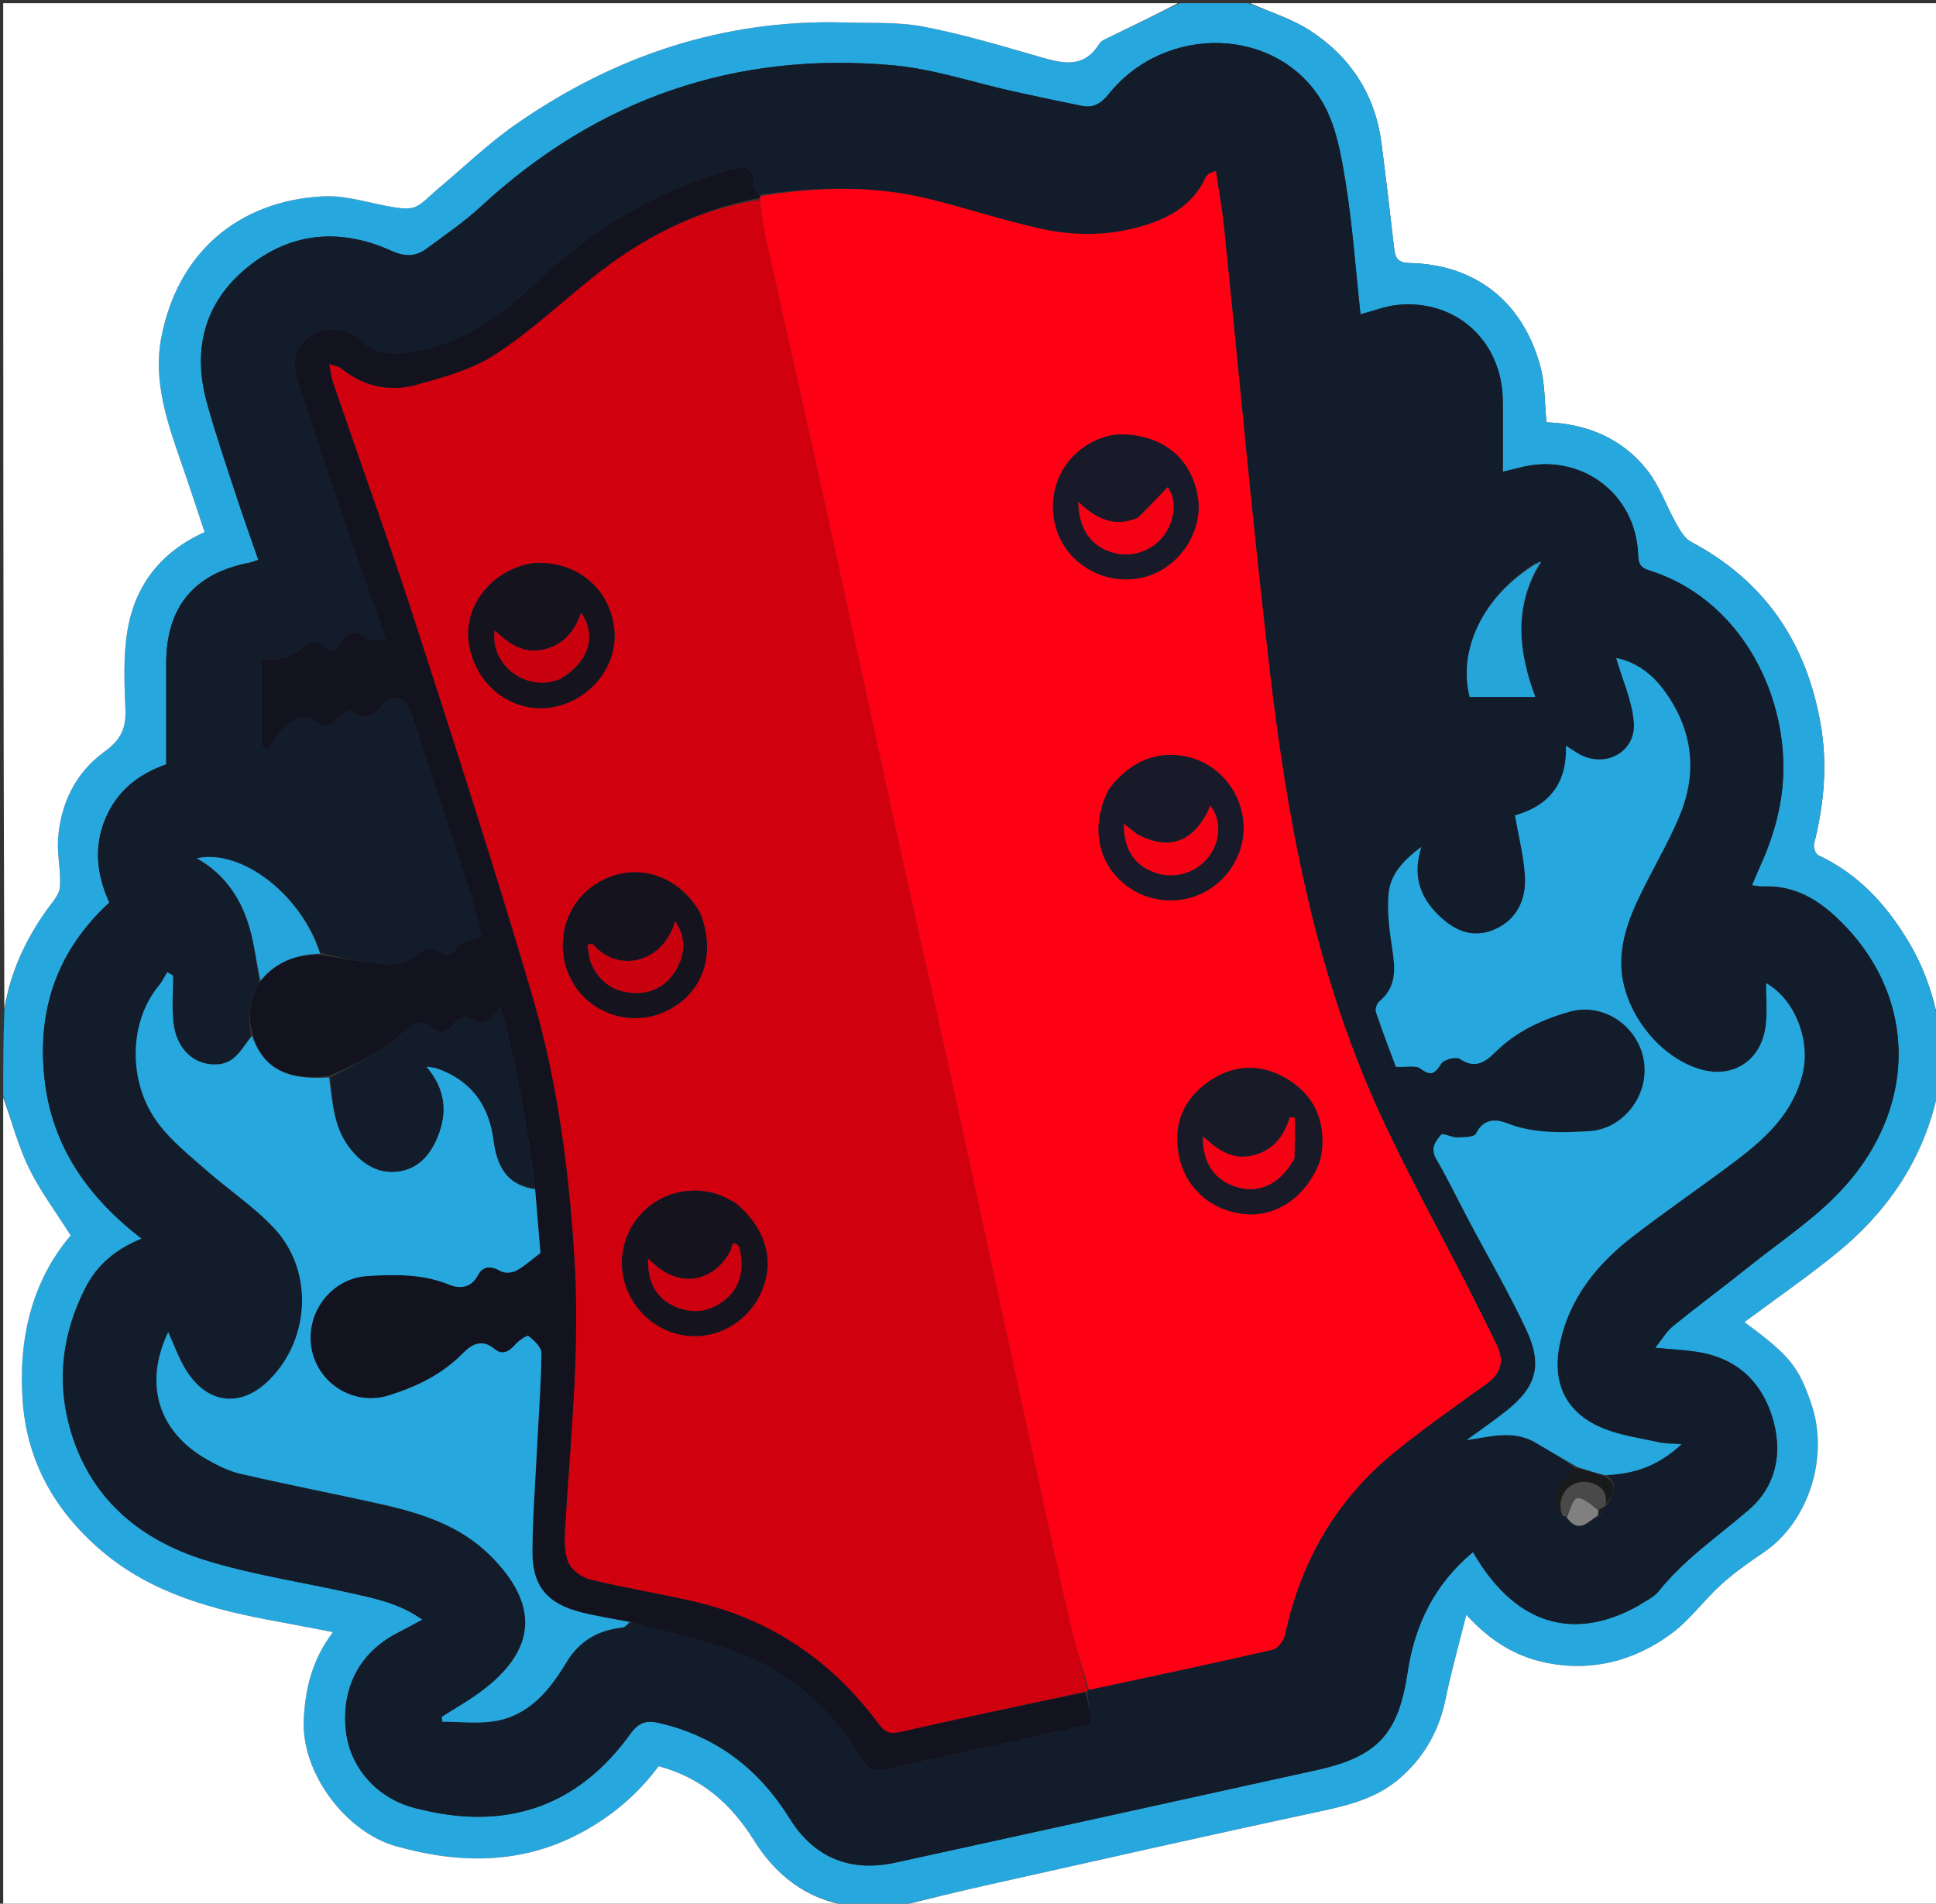 <svg version="1.1" id="Layer_1" xmlns="http://www.w3.org/2000/svg" xmlns:xlink="http://www.w3.org/1999/xlink" x="0px" y="0px"
	 width="100%" viewBox="0 0 604 594" enable-background="new 0 0 604 594" xml:space="preserve">
<rect x="0" y="0" width="604" height="594" fill="#333333" stroke="none"/>
<path fill="#FFFFFF" opacity="1" stroke="none" 
	d="
M390,1 
	C461.608,1 533.216,1 605,1 
	C605,106.687 605,212.375 604.644,318.354 
	C602.948,309.663 599.94,301.334 595.229,293.516 
	C588.312,282.036 579.592,272.623 567.25,266.855 
	C566.412,266.464 565.68,264.366 565.942,263.325 
	C569.033,251.062 570.206,238.75 568.036,226.179 
	C563.635,200.677 550.709,181.337 527.573,169.08 
	C525.621,168.046 524.206,165.616 523.041,163.553 
	C519.866,157.934 517.731,151.55 513.783,146.583 
	C505.937,136.713 494.957,132.207 482.474,131.774 
	C481.863,125.764 482.036,119.851 480.567,114.379 
	C475.164,94.255 460.379,82.469 439.63,82.074 
	C436.41,82.013 435.313,80.708 434.98,77.806 
	C433.71,66.738 432.414,55.672 430.982,44.625 
	C429.028,29.554 421.347,17.808 408.832,9.624 
	C403.119,5.887 396.311,3.823 390,1 
z"/>
<path fill="#26A8DF" opacity="1" stroke="none" 
	d="
M389.531,1 
	C396.311,3.823 403.119,5.887 408.832,9.624 
	C421.347,17.808 429.028,29.554 430.982,44.625 
	C432.414,55.672 433.71,66.738 434.98,77.806 
	C435.313,80.708 436.41,82.013 439.63,82.074 
	C460.379,82.469 475.164,94.255 480.567,114.379 
	C482.036,119.851 481.863,125.764 482.474,131.774 
	C494.957,132.207 505.937,136.713 513.783,146.583 
	C517.731,151.55 519.866,157.934 523.041,163.553 
	C524.206,165.616 525.621,168.046 527.573,169.08 
	C550.709,181.337 563.635,200.677 568.036,226.179 
	C570.206,238.75 569.033,251.062 565.942,263.325 
	C565.68,264.366 566.412,266.464 567.25,266.855 
	C579.592,272.623 588.312,282.036 595.229,293.516 
	C599.94,301.334 602.948,309.663 604.644,318.823 
	C605,325.354 605,331.709 604.641,338.714 
	C604.169,340.852 604.268,342.392 603.912,343.818 
	C599.125,363.048 588.351,378.501 573.197,390.864 
	C563.866,398.476 553.916,405.33 544.221,412.541 
	C558.482,422.972 561.19,426.555 565.115,438.093 
	C570.721,454.57 564.317,474.884 550.138,484.474 
	C545.583,487.555 541.04,490.755 536.977,494.436 
	C531.627,499.285 527.302,505.397 521.564,509.658 
	C509.791,518.402 496.197,521.837 481.715,518.681 
	C472.822,516.743 464.968,512.122 457.464,503.882 
	C455.111,513.334 452.77,521.536 451.074,529.869 
	C449.084,539.643 444.68,547.764 437.211,554.451 
	C429.913,560.985 421.132,563.217 411.87,565.197 
	C377.439,572.556 343.099,580.34 308.738,588.024 
	C298.803,590.246 288.912,592.669 279,595 
	C274.643,595 270.286,595 265.292,594.647 
	C251.413,592.605 241.921,584.985 235.184,574.184 
	C228.004,562.674 218.656,554.615 205.473,551.108 
	C198.902,559.968 190.729,566.811 181.218,571.896 
	C162.677,581.81 143.363,581.634 123.561,576.068 
	C107.667,571.601 94.128,553.144 94.757,536.959 
	C95.157,526.679 97.541,517.639 103.866,509.269 
	C97.931,508.132 92.39,507.022 86.831,506.013 
	C66.923,502.403 47.533,497.411 31.659,483.878 
	C17.334,471.666 8.472,456.294 7.086,437.338 
	C5.662,417.873 9.867,399.831 22.048,385.498 
	C17.422,378.147 12.451,371.557 8.922,364.268 
	C5.509,357.219 3.581,349.452 1,342 
	C1,333.312 1,324.625 1.356,315.291 
	C3.292,303.2 8.011,293.088 14.682,283.769 
	C16.253,281.574 18.48,279.224 18.68,276.803 
	C19.083,271.937 17.801,266.942 18.102,262.054 
	C18.791,250.857 23.591,241.06 32.497,234.612 
	C37.715,230.834 39.373,227.308 39.127,221.339 
	C38.794,213.23 38.437,204.937 39.719,196.986 
	C42.019,182.717 50.126,172.183 63.827,166.028 
	C61.292,158.472 58.891,151.082 56.335,143.745 
	C52.034,131.401 47.82,118.685 50.249,105.686 
	C55.253,78.902 74.268,62.635 100.852,61.255 
	C108.313,60.867 115.92,63.634 123.49,64.759 
	C125.563,65.067 128.049,65.292 129.797,64.436 
	C132.235,63.243 134.157,60.996 136.302,59.202 
	C144.496,52.347 152.234,44.836 160.968,38.757 
	C191.82,17.282 225.963,5.875 263.869,7.019 
	C271.97,7.264 280.244,6.8 288.12,8.314 
	C300.243,10.644 312.15,14.198 324.035,17.628 
	C331.26,19.713 338.063,21.668 342.993,13.577 
	C343.454,12.821 344.514,12.357 345.383,11.933 
	C352.911,8.266 360.458,4.639 368,1 
	C375.021,1 382.042,1 389.531,1 
M511.316,500.926 
	C513.367,499.503 515.897,498.463 517.39,496.595 
	C525.427,486.538 535.964,479.384 545.577,471.105 
	C554.482,463.436 556.391,452.472 552.636,441.277 
	C548.952,430.295 541.087,423.604 529.467,421.827 
	C525.461,421.214 521.39,421.021 516.386,420.545 
	C518.592,417.801 519.929,415.406 521.908,413.805 
	C529.792,407.423 537.946,401.376 545.869,395.04 
	C555.472,387.359 565.942,380.449 574.283,371.56 
	C599.367,344.825 598.01,308.887 572.015,285.405 
	C565.72,279.719 558.616,276.186 549.901,276.602 
	C548.976,276.646 548.036,276.402 546.576,276.23 
	C547.471,274.135 548.131,272.494 548.867,270.887 
	C553.133,261.57 556.011,251.917 556.351,241.585 
	C557.199,215.742 542.639,186.729 514.298,177.892 
	C511.731,177.092 511.162,175.758 511.082,173.247 
	C510.461,153.743 492.771,140.852 473.858,145.98 
	C472.351,146.389 470.82,146.714 468.854,147.185 
	C468.854,139.334 468.955,132.017 468.835,124.703 
	C468.533,106.373 454.237,93.364 436.097,95.126 
	C432.23,95.502 428.473,97.022 424.439,98.074 
	C422.945,84.225 421.988,70.448 419.803,56.868 
	C418.423,48.292 416.825,39.055 412.518,31.775 
	C398.591,8.233 363.707,7.256 345.951,29.291 
	C343.574,32.24 341.183,33.783 337.556,33.049 
	C330.41,31.603 323.278,30.087 316.159,28.514 
	C303.679,25.756 291.34,21.525 278.719,20.385 
	C229.473,15.935 186.48,30.749 150.044,64.426 
	C144.818,69.256 138.857,73.306 133.124,77.566 
	C129.693,80.114 126.392,80.189 122.115,78.26 
	C106.247,71.106 90.753,72.3 77.101,83.478 
	C63.583,94.547 59.999,109.221 64.589,125.816 
	C67.246,135.423 70.488,144.871 73.587,154.351 
	C75.789,161.087 78.191,167.758 80.588,174.703 
	C79.275,175.119 78.522,175.442 77.736,175.594 
	C60.552,178.912 51.87,189.401 51.855,206.902 
	C51.846,217.384 51.854,227.866 51.854,238.495 
	C43.067,241.561 36.378,246.925 32.792,255.641 
	C29.151,264.489 30.251,273.179 34.11,281.616 
	C17.92,296.538 11.596,314.737 13.845,336.243 
	C16.078,357.601 27.372,373.492 44.173,386.498 
	C36.028,389.807 30.299,394.703 26.663,401.819 
	C19.556,415.725 17.592,430.393 21.755,445.435 
	C27.749,467.088 43.108,480.216 63.676,486.689 
	C78.511,491.357 94.103,493.601 109.33,497.044 
	C116.868,498.748 124.546,500.196 131.782,505.383 
	C128.627,507.068 126.197,508.394 123.742,509.673 
	C112.223,515.679 106.496,526.59 107.893,539.901 
	C109.096,551.368 117.434,561.049 129.359,564.133 
	C134.645,565.5 140.13,566.496 145.571,566.79 
	C167.439,567.972 184.157,558.355 196.653,541.021 
	C199.41,537.198 201.832,536.689 206.139,537.726 
	C223.824,541.982 236.865,552.132 246.387,567.442 
	C254.014,579.703 265.32,584.254 279.374,581.178 
	C323.234,571.579 367.087,561.944 410.931,552.273 
	C429.893,548.091 436.318,540.839 439.132,521.871 
	C441.34,506.983 447.645,494.143 459.546,484.291 
	C473.937,509.191 493.026,511.143 511.316,500.926 
z"/>
<path fill="#FFFFFF" opacity="1" stroke="none" 
	d="
M279.469,595 
	C288.912,592.669 298.803,590.246 308.738,588.024 
	C343.099,580.34 377.439,572.556 411.87,565.197 
	C421.132,563.217 429.913,560.985 437.211,554.451 
	C444.68,547.764 449.084,539.643 451.074,529.869 
	C452.77,521.536 455.111,513.334 457.464,503.882 
	C464.968,512.122 472.822,516.743 481.715,518.681 
	C496.197,521.837 509.791,518.402 521.564,509.658 
	C527.302,505.397 531.627,499.285 536.977,494.436 
	C541.04,490.755 545.583,487.555 550.138,484.474 
	C564.317,474.884 570.721,454.57 565.115,438.093 
	C561.19,426.555 558.482,422.972 544.221,412.541 
	C553.916,405.33 563.866,398.476 573.197,390.864 
	C588.351,378.501 599.125,363.048 603.912,343.818 
	C604.268,342.392 604.169,340.852 604.641,339.183 
	C605,424.269 605,509.538 605,595 
	C496.646,595 388.292,595 279.469,595 
z"/>
<path fill="#FFFFFF" opacity="1" stroke="none" 
	d="
M367.531,1 
	C360.458,4.639 352.911,8.266 345.383,11.933 
	C344.514,12.357 343.454,12.821 342.993,13.577 
	C338.063,21.668 331.26,19.713 324.035,17.628 
	C312.15,14.198 300.243,10.644 288.12,8.314 
	C280.244,6.8 271.97,7.264 263.869,7.019 
	C225.963,5.875 191.82,17.282 160.968,38.757 
	C152.234,44.836 144.496,52.347 136.302,59.202 
	C134.157,60.996 132.235,63.243 129.797,64.436 
	C128.049,65.292 125.563,65.067 123.49,64.759 
	C115.92,63.634 108.313,60.867 100.852,61.255 
	C74.268,62.635 55.253,78.902 50.249,105.686 
	C47.82,118.685 52.034,131.401 56.335,143.745 
	C58.891,151.082 61.292,158.472 63.827,166.028 
	C50.126,172.183 42.019,182.717 39.719,196.986 
	C38.437,204.937 38.794,213.23 39.127,221.339 
	C39.373,227.308 37.715,230.834 32.497,234.612 
	C23.591,241.06 18.791,250.857 18.102,262.054 
	C17.801,266.942 19.083,271.937 18.68,276.803 
	C18.48,279.224 16.253,281.574 14.682,283.769 
	C8.011,293.088 3.292,303.2 1.356,314.823 
	C1,210.401 1,105.801 1,1 
	C123.021,1 245.042,1 367.531,1 
z"/>
<path fill="#FFFFFF" opacity="1" stroke="none" 
	d="
M1,342.469 
	C3.581,349.452 5.509,357.219 8.922,364.268 
	C12.451,371.557 17.422,378.147 22.048,385.498 
	C9.867,399.831 5.662,417.873 7.086,437.338 
	C8.472,456.294 17.334,471.666 31.659,483.878 
	C47.533,497.411 66.923,502.403 86.831,506.013 
	C92.39,507.022 97.931,508.132 103.866,509.269 
	C97.541,517.639 95.157,526.679 94.757,536.959 
	C94.128,553.144 107.667,571.601 123.561,576.068 
	C143.363,581.634 162.677,581.81 181.218,571.896 
	C190.729,566.811 198.902,559.968 205.473,551.108 
	C218.656,554.615 228.004,562.674 235.184,574.184 
	C241.921,584.985 251.413,592.605 264.827,594.647 
	C177.074,595 89.149,595 1,595 
	C1,510.979 1,426.958 1,342.469 
z"/>
<path fill="#131C2A" opacity="1" stroke="none" 
	d="
M510.984,501.087 
	C493.026,511.143 473.937,509.191 459.546,484.291 
	C447.645,494.143 441.34,506.983 439.132,521.871 
	C436.318,540.839 429.893,548.091 410.931,552.273 
	C367.087,561.944 323.234,571.579 279.374,581.178 
	C265.32,584.254 254.014,579.703 246.387,567.442 
	C236.865,552.132 223.824,541.982 206.139,537.726 
	C201.832,536.689 199.41,537.198 196.653,541.021 
	C184.157,558.355 167.439,567.972 145.571,566.79 
	C140.13,566.496 134.645,565.5 129.359,564.133 
	C117.434,561.049 109.096,551.368 107.893,539.901 
	C106.496,526.59 112.223,515.679 123.742,509.673 
	C126.197,508.394 128.627,507.068 131.782,505.383 
	C124.546,500.196 116.868,498.748 109.33,497.044 
	C94.103,493.601 78.511,491.357 63.676,486.689 
	C43.108,480.216 27.749,467.088 21.755,445.435 
	C17.592,430.393 19.556,415.725 26.663,401.819 
	C30.299,394.703 36.028,389.807 44.173,386.498 
	C27.372,373.492 16.078,357.601 13.845,336.243 
	C11.596,314.737 17.92,296.538 34.11,281.616 
	C30.251,273.179 29.151,264.489 32.792,255.641 
	C36.378,246.925 43.067,241.561 51.854,238.495 
	C51.854,227.866 51.846,217.384 51.855,206.902 
	C51.87,189.401 60.552,178.912 77.736,175.594 
	C78.522,175.442 79.275,175.119 80.588,174.703 
	C78.191,167.758 75.789,161.087 73.587,154.351 
	C70.488,144.871 67.246,135.423 64.589,125.816 
	C59.999,109.221 63.583,94.547 77.101,83.478 
	C90.753,72.3 106.247,71.106 122.115,78.26 
	C126.392,80.189 129.693,80.114 133.124,77.566 
	C138.857,73.306 144.818,69.256 150.044,64.426 
	C186.48,30.749 229.473,15.935 278.719,20.385 
	C291.34,21.525 303.679,25.756 316.159,28.514 
	C323.278,30.087 330.41,31.603 337.556,33.049 
	C341.183,33.783 343.574,32.24 345.951,29.291 
	C363.707,7.256 398.591,8.233 412.518,31.775 
	C416.825,39.055 418.423,48.292 419.803,56.868 
	C421.988,70.448 422.945,84.225 424.439,98.074 
	C428.473,97.022 432.23,95.502 436.097,95.126 
	C454.237,93.364 468.533,106.373 468.835,124.703 
	C468.955,132.017 468.854,139.334 468.854,147.185 
	C470.82,146.714 472.351,146.389 473.858,145.98 
	C492.771,140.852 510.461,153.743 511.082,173.247 
	C511.162,175.758 511.731,177.092 514.298,177.892 
	C542.639,186.729 557.199,215.742 556.351,241.585 
	C556.011,251.917 553.133,261.57 548.867,270.887 
	C548.131,272.494 547.471,274.135 546.576,276.23 
	C548.036,276.402 548.976,276.646 549.901,276.602 
	C558.616,276.186 565.72,279.719 572.015,285.405 
	C598.01,308.887 599.367,344.825 574.283,371.56 
	C565.942,380.449 555.472,387.359 545.869,395.04 
	C537.946,401.376 529.792,407.423 521.908,413.805 
	C519.929,415.406 518.592,417.801 516.386,420.545 
	C521.39,421.021 525.461,421.214 529.467,421.827 
	C541.087,423.604 548.952,430.295 552.636,441.277 
	C556.391,452.472 554.482,463.436 545.577,471.105 
	C535.964,479.384 525.427,486.538 517.39,496.595 
	C515.897,498.463 513.367,499.503 510.984,501.087 
M499.149,472.784 
	C499.746,471.838 500.342,470.891 500.907,469.916 
	C500.907,469.916 500.88,469.88 501.496,469.564 
	C502.877,466.505 505.424,463.345 501.271,460.162 
	C509.879,459.976 517.492,457.307 524.593,450.62 
	C521.707,450.403 519.579,450.495 517.572,450.046 
	C511.602,448.709 505.369,447.893 499.803,445.54 
	C488.116,440.598 483.976,431.073 486.77,418.636 
	C489.897,404.714 498.326,394.406 509.199,385.977 
	C519.982,377.618 531.313,369.969 542.173,361.707 
	C551.273,354.785 559.425,346.979 562.338,335.238 
	C564.979,324.595 559.936,311.767 550.988,306.763 
	C550.988,311.109 551.374,315.453 550.913,319.705 
	C549.721,330.691 540.949,336.607 530.665,333.692 
	C517.335,329.914 506.102,315.121 505.803,301.245 
	C505.597,291.689 509.53,283.484 513.682,275.291 
	C517.289,268.175 521.325,261.222 524.279,253.839 
	C529.85,239.913 527.721,226.679 518.666,214.771 
	C514.849,209.752 509.742,206.379 504.233,205.323 
	C506.183,212.085 509.183,218.606 509.733,225.327 
	C510.509,234.824 500.514,239.999 492.332,235.091 
	C491.255,234.445 490.207,233.749 488.522,232.68 
	C489.02,245.053 482.577,251.631 472.665,254.414 
	C473.83,261.54 475.723,268.189 475.787,274.856 
	C475.855,281.881 472.282,287.899 465.264,290.413 
	C458.515,292.831 452.897,289.814 448.222,284.981 
	C442.883,279.459 440.641,272.991 443.443,264.234 
	C437.806,268.446 433.855,272.807 433.264,278.503 
	C432.665,284.279 433.479,290.299 434.37,296.106 
	C435.321,302.307 435.768,308.005 430.265,312.524 
	C429.502,313.151 428.976,314.937 429.291,315.864 
	C431.401,322.089 433.768,328.226 435.487,332.869 
	C438.856,333.035 441.674,332.322 443.137,333.418 
	C446.45,335.899 447.692,335.011 449.642,331.87 
	C450.44,330.585 454.272,329.62 455.446,330.41 
	C460.028,333.491 463.182,331.621 466.338,328.463 
	C472.884,321.912 481.037,318.103 489.723,315.667 
	C500.371,312.681 511.289,320.295 512.904,331.232 
	C514.471,341.841 506.435,352.351 495.765,352.959 
	C487.155,353.45 478.525,353.746 470.133,350.465 
	C466.623,349.093 462.75,349.012 460.472,353.74 
	C459.938,354.846 456.606,354.859 454.552,354.899 
	C452.851,354.932 450.151,353.428 449.612,354.063 
	C447.929,356.047 446.131,358.274 448.044,361.562 
	C451.722,367.882 454.899,374.493 458.323,380.962 
	C464.312,392.279 470.797,403.363 476.205,414.95 
	C481.39,426.057 479.277,432.86 469.837,440.331 
	C466.193,443.214 462.352,445.848 457.535,449.375 
	C460.493,448.888 462.115,448.623 463.736,448.355 
	C469.082,447.472 474.325,447.286 479.227,450.232 
	C483.49,452.793 487.81,455.258 491.744,458.369 
	C484.479,463.799 483.499,466.944 487.702,472.995 
	C488.022,473.086 488.348,473.139 488.963,473.833 
	C492.622,478.735 495.418,474.76 499.149,472.784 
M478.927,175.768 
	C462.727,185.843 454.749,202.795 458.503,217.463 
	C465.498,217.463 472.184,217.463 478.995,217.463 
	C473.754,203.472 472.212,189.658 480.632,175.925 
	C480.627,175.693 480.622,175.461 480.617,175.23 
	C480.273,175.346 479.929,175.462 478.927,175.768 
M197.621,506.049 
	C209.476,509.566 221.753,512.079 233.082,516.846 
	C248.371,523.278 260.084,534.626 268.846,548.786 
	C270.849,552.022 272.937,553.13 276.955,552.122 
	C288.965,549.113 301.113,546.651 313.207,543.978 
	C322.364,541.953 331.523,539.933 340.628,537.922 
	C340.017,534.193 339.512,531.114 339.191,527.69 
	C339.191,527.69 339.317,527.32 340.114,527.226 
	C359.12,523.117 378.146,519.099 397.093,514.733 
	C398.683,514.367 400.53,511.834 400.918,510.021 
	C405.827,487.053 416.98,467.816 435.208,453.001 
	C444.493,445.453 454.364,438.62 464.053,431.579 
	C468.42,428.405 469.261,424.491 467.029,419.824 
	C464.305,414.127 461.459,408.489 458.603,402.857 
	C448.755,383.439 438.044,364.407 429.186,344.548 
	C410.023,301.585 401.589,255.742 396.156,209.404 
	C390.732,163.15 386.592,116.745 381.815,70.414 
	C381.234,64.778 380.19,59.191 379.321,53.314 
	C377.97,53.876 377.426,53.966 377.083,54.277 
	C376.608,54.708 376.186,55.259 375.91,55.839 
	C372.355,63.29 365.999,67.339 358.54,69.864 
	C347.547,73.584 336.193,73.868 325.023,71.43 
	C313.356,68.884 301.968,65.09 290.369,62.197 
	C272.808,57.817 255.088,58.197 236.68,60.763 
	C236.153,59.741 235.177,58.72 235.173,57.696 
	C235.15,52.109 232.448,51.644 227.761,52.956 
	C204.52,59.46 184.627,71.52 167.254,88.151 
	C156.846,98.113 145.227,106.513 130.769,109.43 
	C124.377,110.719 117.723,111.371 112.066,105.863 
	C108.106,102.006 100.656,102.059 96.648,104.913 
	C92.101,108.152 90.816,112.733 92.928,119.16 
	C97.75,133.831 102.589,148.497 107.576,163.113 
	C111.583,174.858 115.818,186.525 120.37,199.41 
	C117.504,199.271 114.852,199.949 113.782,198.944 
	C110.092,195.477 108.08,197.798 106.28,200.616 
	C104.777,202.968 103.369,203.627 101.113,201.709 
	C98.13,199.173 96.08,200.501 93.47,202.86 
	C91.538,204.605 88.414,205.183 85.715,205.861 
	C84.474,206.173 82.981,205.479 81.544,205.232 
	C81.544,214.691 81.544,223.653 81.544,232.615 
	C82.19,233.076 82.837,233.536 83.483,233.997 
	C85.246,231.577 86.686,228.802 88.854,226.826 
	C91.588,224.335 95.078,222.489 98.693,225.252 
	C101.895,227.7 103.579,226.074 105.711,223.752 
	C106.724,222.648 109.465,221.46 110.126,221.975 
	C114.152,225.11 116.456,223.449 119.174,220.074 
	C122.203,216.313 126.587,217.394 128.108,221.996 
	C133.943,239.664 139.772,257.334 145.477,275.044 
	C147.425,281.092 149.003,287.259 150.362,292.013 
	C147.159,293.428 143.844,293.87 142.523,295.728 
	C140.752,298.221 139.671,298.25 137.384,296.979 
	C134.526,295.391 132.258,295.594 129.521,298.298 
	C127.599,300.196 123.765,301.119 120.898,300.912 
	C113.853,300.404 106.873,298.991 99.873,297.208 
	C94.079,279.202 75.304,264.727 61.42,267.813 
	C70.319,272.82 75.398,280.629 78.016,290.005 
	C79.476,295.232 80.023,300.714 80.915,306.814 
	C77.398,311.915 77.375,317.44 78.287,323.301 
	C75.426,327.058 73.467,331.843 67.659,332.123 
	C60.595,332.463 55.005,327.406 54.103,318.993 
	C53.588,314.186 54.01,309.28 54.01,304.418 
	C53.401,304.056 52.792,303.694 52.183,303.331 
	C51.315,304.745 50.604,306.289 49.554,307.551 
	C40.116,318.888 39.742,337.953 49.554,350.782 
	C53.638,356.122 59.075,360.483 64.175,364.975 
	C71.157,371.125 79.05,376.366 85.401,383.085 
	C97.756,396.157 96.918,417.259 84.388,430.202 
	C75.422,439.463 64.592,438.351 57.88,427.237 
	C55.699,423.626 54.274,419.56 52.473,415.638 
	C44.785,431.788 49.315,446.746 64.647,455.43 
	C67.949,457.3 71.506,459.054 75.167,459.898 
	C89.252,463.146 103.446,465.919 117.563,469.031 
	C130.491,471.881 143.075,475.592 152.871,485.285 
	C168.532,500.779 167.475,515.115 149.594,528.154 
	C145.843,530.889 141.775,533.19 137.852,535.692 
	C137.912,536.201 137.971,536.71 138.03,537.219 
	C143.42,537.219 148.92,537.908 154.178,537.075 
	C164.983,535.363 171.403,527.5 176.657,518.777 
	C180.712,512.042 186.471,508.664 194.092,507.843 
	C195.033,507.742 195.874,506.713 197.621,506.049 
z"/>
<path fill="#D1000E" opacity="1" stroke="none" 
	d="
M339.317,527.32 
	C339.317,527.32 339.191,527.69 338.686,527.829 
	C319.009,532.104 299.815,536.138 280.689,540.473 
	C277.502,541.196 275.959,540.426 274.116,537.935 
	C259.724,518.471 240.851,505.508 217.227,499.898 
	C206.24,497.289 195.046,495.545 184.079,492.864 
	C181.453,492.222 178.277,489.856 177.287,487.479 
	C175.955,484.282 176.091,480.28 176.305,476.665 
	C177.932,449.116 180.907,421.666 179.271,393.944 
	C177.598,365.594 173.977,337.552 165.961,310.377 
	C154.441,271.324 141.952,232.551 129.405,193.81 
	C121.309,168.815 112.359,144.097 103.838,119.239 
	C103.296,117.66 103.155,115.944 102.68,113.548 
	C104.58,114.212 105.646,114.308 106.336,114.868 
	C113.308,120.521 121.399,122.415 129.802,120.086 
	C138.208,117.756 147.063,115.366 154.257,110.728 
	C165.091,103.745 174.648,94.781 184.752,86.664 
	C200.18,74.269 217.308,65.451 236.936,62.313 
	C237.533,66.338 237.947,69.959 238.731,73.499 
	C244.417,99.186 250.254,124.839 255.898,150.535 
	C264.274,188.664 272.489,226.829 280.852,264.961 
	C285.78,287.426 290.943,309.839 295.858,332.307 
	C303.635,367.859 311.281,403.44 319.006,439.003 
	C323.675,460.503 328.3,482.013 333.126,503.478 
	C334.926,511.485 337.238,519.376 339.317,527.32 
M229.184,375.161 
	C227.697,374.422 226.258,373.555 224.714,372.963 
	C216.317,369.746 206.481,371.97 200.356,378.398 
	C193.907,385.167 192.226,395.018 196.087,403.413 
	C200.013,411.95 208.505,417.259 217.628,416.883 
	C226.959,416.497 235.073,410.359 238.24,401.288 
	C241.445,392.109 238.365,382.74 229.184,375.161 
M218.214,284.464 
	C211.399,272.65 197.831,268.757 186.606,275.393 
	C175.899,281.722 172.375,295.782 178.767,306.66 
	C184.626,316.63 197.386,320.499 207.851,315.478 
	C219.264,310.002 223.617,297.704 218.214,284.464 
M166.171,175.743 
	C153.784,177.632 144.78,188.639 146.211,200.142 
	C147.813,213.015 158.866,222.22 171.065,220.84 
	C183.236,219.464 192.619,208.546 191.682,196.854 
	C190.647,183.949 180.149,174.906 166.171,175.743 
z"/>
<path fill="#FE0013" opacity="1" stroke="none" 
	d="
M339.715,527.273 
	C337.238,519.376 334.926,511.485 333.126,503.478 
	C328.3,482.013 323.675,460.503 319.006,439.003 
	C311.281,403.44 303.635,367.859 295.858,332.307 
	C290.943,309.839 285.78,287.426 280.852,264.961 
	C272.489,226.829 264.274,188.664 255.898,150.535 
	C250.254,124.839 244.417,99.186 238.731,73.499 
	C237.947,69.959 237.533,66.338 237.057,62.15 
	C237.167,61.545 237.352,61.184 237.352,61.184 
	C255.088,58.197 272.808,57.817 290.369,62.197 
	C301.968,65.09 313.356,68.884 325.023,71.43 
	C336.193,73.868 347.547,73.584 358.54,69.864 
	C365.999,67.339 372.355,63.29 375.91,55.839 
	C376.186,55.259 376.608,54.708 377.083,54.277 
	C377.426,53.966 377.97,53.876 379.321,53.314 
	C380.19,59.191 381.234,64.778 381.815,70.414 
	C386.592,116.745 390.732,163.15 396.156,209.404 
	C401.589,255.742 410.023,301.585 429.186,344.548 
	C438.044,364.407 448.755,383.439 458.603,402.857 
	C461.459,408.489 464.305,414.127 467.029,419.824 
	C469.261,424.491 468.42,428.405 464.053,431.579 
	C454.364,438.62 444.493,445.453 435.208,453.001 
	C416.98,467.816 405.827,487.053 400.918,510.021 
	C400.53,511.834 398.683,514.367 397.093,514.733 
	C378.146,519.099 359.12,523.117 339.715,527.273 
M411.856,362.082 
	C412.058,360.934 412.348,359.793 412.449,358.637 
	C413.276,349.115 409.69,341.572 401.564,336.673 
	C393.413,331.758 384.885,332.059 377.104,337.481 
	C369.365,342.873 365.989,350.588 367.719,360.06 
	C369.632,370.53 377.668,377.727 388.292,378.802 
	C398.217,379.807 407.568,373.41 411.856,362.082 
M348.173,135.638 
	C347.353,135.778 346.516,135.857 345.714,136.066 
	C333.146,139.348 325.93,151.817 329.346,164.322 
	C332.631,176.343 345.521,183.412 357.682,179.861 
	C368.128,176.81 375.347,165.702 373.712,155.194 
	C371.776,142.755 362.257,135.165 348.173,135.638 
M345.839,246.514 
	C340.631,256.663 341.965,267.342 349.34,274.529 
	C356.581,281.586 367.825,282.972 376.592,277.889 
	C384.464,273.326 388.944,264.38 387.788,255.532 
	C386.579,246.271 379.913,238.581 371.136,236.321 
	C361.589,233.863 352.736,237.253 345.839,246.514 
z"/>
<path fill="#12131F" opacity="1" stroke="none" 
	d="
M237.016,60.974 
	C237.352,61.184 237.167,61.545 237.046,61.708 
	C217.308,65.451 200.18,74.269 184.752,86.664 
	C174.648,94.781 165.091,103.745 154.257,110.728 
	C147.063,115.366 138.208,117.756 129.802,120.086 
	C121.399,122.415 113.308,120.521 106.336,114.868 
	C105.646,114.308 104.58,114.212 102.68,113.548 
	C103.155,115.944 103.296,117.66 103.838,119.239 
	C112.359,144.097 121.309,168.815 129.405,193.81 
	C141.952,232.551 154.441,271.324 165.961,310.377 
	C173.977,337.552 177.598,365.594 179.271,393.944 
	C180.907,421.666 177.932,449.116 176.305,476.665 
	C176.091,480.28 175.955,484.282 177.287,487.479 
	C178.277,489.856 181.453,492.222 184.079,492.864 
	C195.046,495.545 206.24,497.289 217.227,499.898 
	C240.851,505.508 259.724,518.471 274.116,537.935 
	C275.959,540.426 277.502,541.196 280.689,540.473 
	C299.815,536.138 319.009,532.104 338.594,528.002 
	C339.512,531.114 340.017,534.193 340.628,537.922 
	C331.523,539.933 322.364,541.953 313.207,543.978 
	C301.113,546.651 288.965,549.113 276.955,552.122 
	C272.937,553.13 270.849,552.022 268.846,548.786 
	C260.084,534.626 248.371,523.278 233.082,516.846 
	C221.753,512.079 209.476,509.566 196.786,506.049 
	C191.07,505.072 186.137,504.3 181.318,503.076 
	C170.626,500.36 166.008,494.851 166.099,483.918 
	C166.19,473.125 167.017,462.337 167.559,451.548 
	C168.05,441.751 168.811,431.958 168.914,422.157 
	C168.933,420.342 166.609,418.217 164.876,416.865 
	C164.429,416.517 161.82,418.302 160.728,419.56 
	C158.805,421.776 156.673,422.918 154.31,420.924 
	C150.354,417.588 147.096,419.515 144.429,422.238 
	C137.921,428.883 129.843,432.743 121.259,435.416 
	C110.312,438.825 99.047,431.622 97.164,420.629 
	C95.276,409.605 103.307,398.885 114.554,398.166 
	C123.157,397.616 131.794,397.452 140.132,400.841 
	C143.345,402.147 146.896,402.005 149.027,398.016 
	C150.708,394.87 153.155,394.923 156.178,396.635 
	C157.412,397.335 159.697,397.195 161.018,396.505 
	C163.455,395.234 165.534,393.275 168.606,390.968 
	C168.134,385.311 167.542,378.216 166.957,370.696 
	C164.486,351.736 161.386,333.327 156.139,314.274 
	C153.163,319.023 150.257,320.288 146.14,317.405 
	C145.441,316.915 142.709,318.025 141.994,319.107 
	C140.016,322.101 137.548,323.134 135.004,320.763 
	C131.974,317.939 128.599,319.306 127.019,320.924 
	C120.207,327.9 111.63,331.708 102.639,335.741 
	C89.342,337.169 82.208,333.303 78.936,323.156 
	C77.375,317.44 77.398,311.915 81.252,306.293 
	C86.295,299.926 92.604,297.821 99.867,297.942 
	C106.873,298.991 113.853,300.404 120.898,300.912 
	C123.765,301.119 127.599,300.196 129.521,298.298 
	C132.258,295.594 134.526,295.391 137.384,296.979 
	C139.671,298.25 140.752,298.221 142.523,295.728 
	C143.844,293.87 147.159,293.428 150.362,292.013 
	C149.003,287.259 147.425,281.092 145.477,275.044 
	C139.772,257.334 133.943,239.664 128.108,221.996 
	C126.587,217.394 122.203,216.313 119.174,220.074 
	C116.456,223.449 114.152,225.11 110.126,221.975 
	C109.465,221.46 106.724,222.648 105.711,223.752 
	C103.579,226.074 101.895,227.7 98.693,225.252 
	C95.078,222.489 91.588,224.335 88.854,226.826 
	C86.686,228.802 85.246,231.577 83.483,233.997 
	C82.837,233.536 82.19,233.076 81.544,232.615 
	C81.544,223.653 81.544,214.691 81.544,205.232 
	C82.981,205.479 84.474,206.173 85.715,205.861 
	C88.414,205.183 91.538,204.605 93.47,202.86 
	C96.08,200.501 98.13,199.173 101.113,201.709 
	C103.369,203.627 104.777,202.968 106.28,200.616 
	C108.08,197.798 110.092,195.477 113.782,198.944 
	C114.852,199.949 117.504,199.271 120.37,199.41 
	C115.818,186.525 111.583,174.858 107.576,163.113 
	C102.589,148.497 97.75,133.831 92.928,119.16 
	C90.816,112.733 92.101,108.152 96.648,104.913 
	C100.656,102.059 108.106,102.006 112.066,105.863 
	C117.723,111.371 124.377,110.719 130.769,109.43 
	C145.227,106.513 156.846,98.113 167.254,88.151 
	C184.627,71.52 204.52,59.46 227.761,52.956 
	C232.448,51.644 235.15,52.109 235.173,57.696 
	C235.177,58.72 236.153,59.741 237.016,60.974 
z"/>
<path fill="#26A7DE" opacity="1" stroke="none" 
	d="
M492.105,457.765 
	C487.81,455.258 483.49,452.793 479.227,450.232 
	C474.325,447.286 469.082,447.472 463.736,448.355 
	C462.115,448.623 460.493,448.888 457.535,449.375 
	C462.352,445.848 466.193,443.214 469.837,440.331 
	C479.277,432.86 481.39,426.057 476.205,414.95 
	C470.797,403.363 464.312,392.279 458.323,380.962 
	C454.899,374.493 451.722,367.882 448.044,361.562 
	C446.131,358.274 447.929,356.047 449.612,354.063 
	C450.151,353.428 452.851,354.932 454.552,354.899 
	C456.606,354.859 459.938,354.846 460.472,353.74 
	C462.75,349.012 466.623,349.093 470.133,350.465 
	C478.525,353.746 487.155,353.45 495.765,352.959 
	C506.435,352.351 514.471,341.841 512.904,331.232 
	C511.289,320.295 500.371,312.681 489.723,315.667 
	C481.037,318.103 472.884,321.912 466.338,328.463 
	C463.182,331.621 460.028,333.491 455.446,330.41 
	C454.272,329.62 450.44,330.585 449.642,331.87 
	C447.692,335.011 446.45,335.899 443.137,333.418 
	C441.674,332.322 438.856,333.035 435.487,332.869 
	C433.768,328.226 431.401,322.089 429.291,315.864 
	C428.976,314.937 429.502,313.151 430.265,312.524 
	C435.768,308.005 435.321,302.307 434.37,296.106 
	C433.479,290.299 432.665,284.279 433.264,278.503 
	C433.855,272.807 437.806,268.446 443.443,264.234 
	C440.641,272.991 442.883,279.459 448.222,284.981 
	C452.897,289.814 458.515,292.831 465.264,290.413 
	C472.282,287.899 475.855,281.881 475.787,274.856 
	C475.723,268.189 473.83,261.54 472.665,254.414 
	C482.577,251.631 489.02,245.053 488.522,232.68 
	C490.207,233.749 491.255,234.445 492.332,235.091 
	C500.514,239.999 510.509,234.824 509.733,225.327 
	C509.183,218.606 506.183,212.085 504.233,205.323 
	C509.742,206.379 514.849,209.752 518.666,214.771 
	C527.721,226.679 529.85,239.913 524.279,253.839 
	C521.325,261.222 517.289,268.175 513.682,275.291 
	C509.53,283.484 505.597,291.689 505.803,301.245 
	C506.102,315.121 517.335,329.914 530.665,333.692 
	C540.949,336.607 549.721,330.691 550.913,319.705 
	C551.374,315.453 550.988,311.109 550.988,306.763 
	C559.936,311.767 564.979,324.595 562.338,335.238 
	C559.425,346.979 551.273,354.785 542.173,361.707 
	C531.313,369.969 519.982,377.618 509.199,385.977 
	C498.326,394.406 489.897,404.714 486.77,418.636 
	C483.976,431.073 488.116,440.598 499.803,445.54 
	C505.369,447.893 511.602,448.709 517.572,450.046 
	C519.579,450.495 521.707,450.403 524.593,450.62 
	C517.492,457.307 509.879,459.976 500.727,460.288 
	C497.491,459.532 494.798,458.648 492.105,457.765 
z"/>
<path fill="#26A7DE" opacity="1" stroke="none" 
	d="
M78.612,323.228 
	C82.208,333.303 89.342,337.169 102.656,336.18 
	C103.741,344.085 104.157,351.632 108.937,357.933 
	C112.637,362.81 117.446,366.195 123.766,365.575 
	C130.176,364.948 134.105,360.581 136.462,354.861 
	C139.631,347.173 139.025,339.854 132.959,332.779 
	C134.674,333.053 135.514,333.063 136.266,333.326 
	C146.96,337.054 152.579,344.739 154.008,355.84 
	C155.232,365.355 159.234,369.94 166.95,371.121 
	C167.542,378.216 168.134,385.311 168.606,390.968 
	C165.534,393.275 163.455,395.234 161.018,396.505 
	C159.697,397.195 157.412,397.335 156.178,396.635 
	C153.155,394.923 150.708,394.87 149.027,398.016 
	C146.896,402.005 143.345,402.147 140.132,400.841 
	C131.794,397.452 123.157,397.616 114.554,398.166 
	C103.307,398.885 95.276,409.605 97.164,420.629 
	C99.047,431.622 110.312,438.825 121.259,435.416 
	C129.843,432.743 137.921,428.883 144.429,422.238 
	C147.096,419.515 150.354,417.588 154.31,420.924 
	C156.673,422.918 158.805,421.776 160.728,419.56 
	C161.82,418.302 164.429,416.517 164.876,416.865 
	C166.609,418.217 168.933,420.342 168.914,422.157 
	C168.811,431.958 168.05,441.751 167.559,451.548 
	C167.017,462.337 166.19,473.125 166.099,483.918 
	C166.008,494.851 170.626,500.36 181.318,503.076 
	C186.137,504.3 191.07,505.072 196.356,506.082 
	C195.874,506.713 195.033,507.742 194.092,507.843 
	C186.471,508.664 180.712,512.042 176.657,518.777 
	C171.403,527.5 164.983,535.363 154.178,537.075 
	C148.92,537.908 143.42,537.219 138.03,537.219 
	C137.971,536.71 137.912,536.201 137.852,535.692 
	C141.775,533.19 145.843,530.889 149.594,528.154 
	C167.475,515.115 168.532,500.779 152.871,485.285 
	C143.075,475.592 130.491,471.881 117.563,469.031 
	C103.446,465.919 89.252,463.146 75.167,459.898 
	C71.506,459.054 67.949,457.3 64.647,455.43 
	C49.315,446.746 44.785,431.788 52.473,415.638 
	C54.274,419.56 55.699,423.626 57.88,427.237 
	C64.592,438.351 75.422,439.463 84.388,430.202 
	C96.918,417.259 97.756,396.157 85.401,383.085 
	C79.05,376.366 71.157,371.125 64.175,364.975 
	C59.075,360.483 53.638,356.122 49.554,350.782 
	C39.742,337.953 40.116,318.888 49.554,307.551 
	C50.604,306.289 51.315,304.745 52.183,303.331 
	C52.792,303.694 53.401,304.056 54.01,304.418 
	C54.01,309.28 53.588,314.186 54.103,318.993 
	C55.005,327.406 60.595,332.463 67.659,332.123 
	C73.467,331.843 75.426,327.058 78.612,323.228 
z"/>
<path fill="#25A5DB" opacity="1" stroke="none" 
	d="
M99.87,297.575 
	C92.604,297.821 86.295,299.926 81.285,305.927 
	C80.023,300.714 79.476,295.232 78.016,290.005 
	C75.398,280.629 70.319,272.82 61.42,267.813 
	C75.304,264.727 94.079,279.202 99.87,297.575 
z"/>
<path fill="#25A5DA" opacity="1" stroke="none" 
	d="
M480.165,176.154 
	C472.212,189.658 473.754,203.472 478.995,217.463 
	C472.184,217.463 465.498,217.463 458.503,217.463 
	C454.749,202.795 462.727,185.843 479.399,175.819 
	C479.872,175.87 480.165,176.154 480.165,176.154 
z"/>
<path fill="#191A1B" opacity="1" stroke="none" 
	d="
M491.925,458.067 
	C494.798,458.648 497.491,459.532 500.462,460.613 
	C505.424,463.345 502.877,466.505 501.196,469.327 
	C501.226,465.954 500.269,464.105 496.921,462.857 
	C491.324,460.771 485.046,465.448 487.214,472.918 
	C483.499,466.944 484.479,463.799 491.925,458.067 
z"/>
<path fill="#494949" opacity="1" stroke="none" 
	d="
M487.458,472.956 
	C485.046,465.448 491.324,460.771 496.921,462.857 
	C500.269,464.105 501.226,465.954 500.888,469.485 
	C500.88,469.88 500.907,469.916 500.66,470.038 
	C499.926,470.442 499.438,470.724 498.678,470.793 
	C496.281,469.427 494.05,467.266 492.072,467.477 
	C490.755,467.617 489.799,471.142 488.681,473.153 
	C488.348,473.139 488.022,473.086 487.458,472.956 
z"/>
<path fill="#808080" opacity="1" stroke="none" 
	d="
M488.822,473.493 
	C489.799,471.142 490.755,467.617 492.072,467.477 
	C494.05,467.266 496.281,469.427 498.601,471.113 
	C498.672,472.07 498.547,472.492 498.422,472.915 
	C495.418,474.76 492.622,478.735 488.822,473.493 
z"/>
<path fill="#191A1B" opacity="1" stroke="none" 
	d="
M498.785,472.849 
	C498.547,472.492 498.672,472.07 498.874,471.327 
	C499.438,470.724 499.926,470.442 500.676,470.052 
	C500.342,470.891 499.746,471.838 498.785,472.849 
z"/>
<path fill="#25A5DA" opacity="1" stroke="none" 
	d="
M479.728,175.724 
	C479.929,175.462 480.273,175.346 480.617,175.23 
	C480.622,175.461 480.627,175.693 480.399,176.04 
	C480.165,176.154 479.872,175.87 479.728,175.724 
z"/>
<path fill="#15131E" opacity="1" stroke="none" 
	d="
M229.486,375.37 
	C238.365,382.74 241.445,392.109 238.24,401.288 
	C235.073,410.359 226.959,416.497 217.628,416.883 
	C208.505,417.259 200.013,411.95 196.087,403.413 
	C192.226,395.018 193.907,385.167 200.356,378.398 
	C206.481,371.97 216.317,369.746 224.714,372.963 
	C226.258,373.555 227.697,374.422 229.486,375.37 
M230.542,388.788 
	C228.115,386.352 228.371,389.432 227.95,390.223 
	C222.659,400.145 212.121,401.945 203.915,394.252 
	C203.435,393.801 202.912,393.396 202.173,392.769 
	C201.99,400.401 205.033,405.476 211.046,407.881 
	C216.224,409.951 221.14,409.352 225.627,406.011 
	C231.305,401.782 232.144,395.975 230.542,388.788 
z"/>
<path fill="#15131E" opacity="1" stroke="none" 
	d="
M218.403,284.798 
	C223.617,297.704 219.264,310.002 207.851,315.478 
	C197.386,320.499 184.626,316.63 178.767,306.66 
	C172.375,295.782 175.899,281.722 186.606,275.393 
	C197.831,268.757 211.399,272.65 218.403,284.798 
M183.212,295.011 
	C183.629,296.944 183.736,299.016 184.521,300.786 
	C187.034,306.451 191.564,309.575 197.742,309.833 
	C203.761,310.083 208.393,307.33 211.222,302.055 
	C213.773,297.297 213.963,292.438 210.628,287.387 
	C207.088,300.339 192.99,303.765 185.24,294.906 
	C184.896,294.513 184.093,294.522 183.212,295.011 
z"/>
<path fill="#14131E" opacity="1" stroke="none" 
	d="
M166.569,175.655 
	C180.149,174.906 190.647,183.949 191.682,196.854 
	C192.619,208.546 183.236,219.464 171.065,220.84 
	C158.866,222.22 147.813,213.015 146.211,200.142 
	C144.78,188.639 153.784,177.632 166.569,175.655 
M174.948,211.818 
	C183.691,206.63 186.341,198.327 181.278,191.185 
	C179.31,197 175.844,201.19 169.753,202.624 
	C163.413,204.117 158.722,200.953 154.344,196.661 
	C152.807,207.463 164.115,216.12 174.948,211.818 
z"/>
<path fill="#191A28" opacity="1" stroke="none" 
	d="
M411.736,362.463 
	C407.568,373.41 398.217,379.807 388.292,378.802 
	C377.668,377.727 369.632,370.53 367.719,360.06 
	C365.989,350.588 369.365,342.873 377.104,337.481 
	C384.885,332.059 393.413,331.758 401.564,336.673 
	C409.69,341.572 413.276,349.115 412.449,358.637 
	C412.348,359.793 412.058,360.934 411.736,362.463 
M403.976,361.12 
	C403.976,356.999 403.976,352.878 403.976,348.757 
	C403.45,348.699 402.923,348.641 402.397,348.583 
	C400.584,354.595 397.193,358.994 390.854,360.54 
	C384.461,362.1 379.856,358.73 375.325,354.621 
	C375.051,362.789 379.018,368.456 386.051,370.452 
	C393.118,372.458 399.516,369.345 403.976,361.12 
z"/>
<path fill="#181A29" opacity="1" stroke="none" 
	d="
M348.575,135.553 
	C362.257,135.165 371.776,142.755 373.712,155.194 
	C375.347,165.702 368.128,176.81 357.682,179.861 
	C345.521,183.412 332.631,176.343 329.346,164.322 
	C325.93,151.817 333.146,139.348 345.714,136.066 
	C346.516,135.857 347.353,135.778 348.575,135.553 
M354.816,161.678 
	C347.644,164.802 341.882,161.768 336.387,156.582 
	C336.624,165.371 340.474,170.582 347.541,172.534 
	C353.473,174.171 360.278,171.549 363.636,166.333 
	C366.917,161.239 366.837,155.186 364.262,152.032 
	C361.41,155.044 358.449,158.172 354.816,161.678 
z"/>
<path fill="#181A29" opacity="1" stroke="none" 
	d="
M346.02,246.191 
	C352.736,237.253 361.589,233.863 371.136,236.321 
	C379.913,238.581 386.579,246.271 387.788,255.532 
	C388.944,264.38 384.464,273.326 376.592,277.889 
	C367.825,282.972 356.581,281.586 349.34,274.529 
	C341.965,267.342 340.631,256.663 346.02,246.191 
M354.56,260.141 
	C353.355,259.176 352.149,258.21 350.676,257.03 
	C350.459,264.986 353.994,270.207 360.664,272.396 
	C366.825,274.419 373.784,272.115 377.457,266.838 
	C380.886,261.91 380.953,255.645 377.62,251.423 
	C372.699,262.62 365.129,265.714 354.56,260.141 
z"/>
<path fill="#131C2A" opacity="1" stroke="none" 
	d="
M166.957,370.696 
	C159.234,369.94 155.232,365.355 154.008,355.84 
	C152.579,344.739 146.96,337.054 136.266,333.326 
	C135.514,333.063 134.674,333.053 132.959,332.779 
	C139.025,339.854 139.631,347.173 136.462,354.861 
	C134.105,360.581 130.176,364.948 123.766,365.575 
	C117.446,366.195 112.637,362.81 108.937,357.933 
	C104.157,351.632 103.741,344.085 103.125,336.175 
	C111.63,331.708 120.207,327.9 127.019,320.924 
	C128.599,319.306 131.974,317.939 135.004,320.763 
	C137.548,323.134 140.016,322.101 141.994,319.107 
	C142.709,318.025 145.441,316.915 146.14,317.405 
	C150.257,320.288 153.163,319.023 156.139,314.274 
	C161.386,333.327 164.486,351.736 166.957,370.696 
z"/>
<path fill="#CC000E" opacity="1" stroke="none" 
	d="
M230.696,389.151 
	C232.144,395.975 231.305,401.782 225.627,406.011 
	C221.14,409.352 216.224,409.951 211.046,407.881 
	C205.033,405.476 201.99,400.401 202.173,392.769 
	C202.912,393.396 203.435,393.801 203.915,394.252 
	C212.121,401.945 222.659,400.145 227.95,390.223 
	C228.371,389.432 228.115,386.352 230.696,389.151 
z"/>
<path fill="#C9010F" opacity="1" stroke="none" 
	d="
M183.358,294.677 
	C184.093,294.522 184.896,294.513 185.24,294.906 
	C192.99,303.765 207.088,300.339 210.628,287.387 
	C213.963,292.438 213.773,297.297 211.222,302.055 
	C208.393,307.33 203.761,310.083 197.742,309.833 
	C191.564,309.575 187.034,306.451 184.521,300.786 
	C183.736,299.016 183.629,296.944 183.358,294.677 
z"/>
<path fill="#C9010F" opacity="1" stroke="none" 
	d="
M174.571,211.936 
	C164.115,216.12 152.807,207.463 154.344,196.661 
	C158.722,200.953 163.413,204.117 169.753,202.624 
	C175.844,201.19 179.31,197 181.278,191.185 
	C186.341,198.327 183.691,206.63 174.571,211.936 
z"/>
<path fill="#F40114" opacity="1" stroke="none" 
	d="
M403.848,361.487 
	C399.516,369.345 393.118,372.458 386.051,370.452 
	C379.018,368.456 375.051,362.789 375.325,354.621 
	C379.856,358.73 384.461,362.1 390.854,360.54 
	C397.193,358.994 400.584,354.595 402.397,348.583 
	C402.923,348.641 403.45,348.699 403.976,348.757 
	C403.976,352.878 403.976,356.999 403.848,361.487 
z"/>
<path fill="#F50114" opacity="1" stroke="none" 
	d="
M355.152,161.489 
	C358.449,158.172 361.41,155.044 364.262,152.032 
	C366.837,155.186 366.917,161.239 363.636,166.333 
	C360.278,171.549 353.473,174.171 347.541,172.534 
	C340.474,170.582 336.624,165.371 336.387,156.582 
	C341.882,161.768 347.644,164.802 355.152,161.489 
z"/>
<path fill="#F50114" opacity="1" stroke="none" 
	d="
M354.848,260.377 
	C365.129,265.714 372.699,262.62 377.62,251.423 
	C380.953,255.645 380.886,261.91 377.457,266.838 
	C373.784,272.115 366.825,274.419 360.664,272.396 
	C353.994,270.207 350.459,264.986 350.676,257.03 
	C352.149,258.21 353.355,259.176 354.848,260.377 
z"/>
</svg>